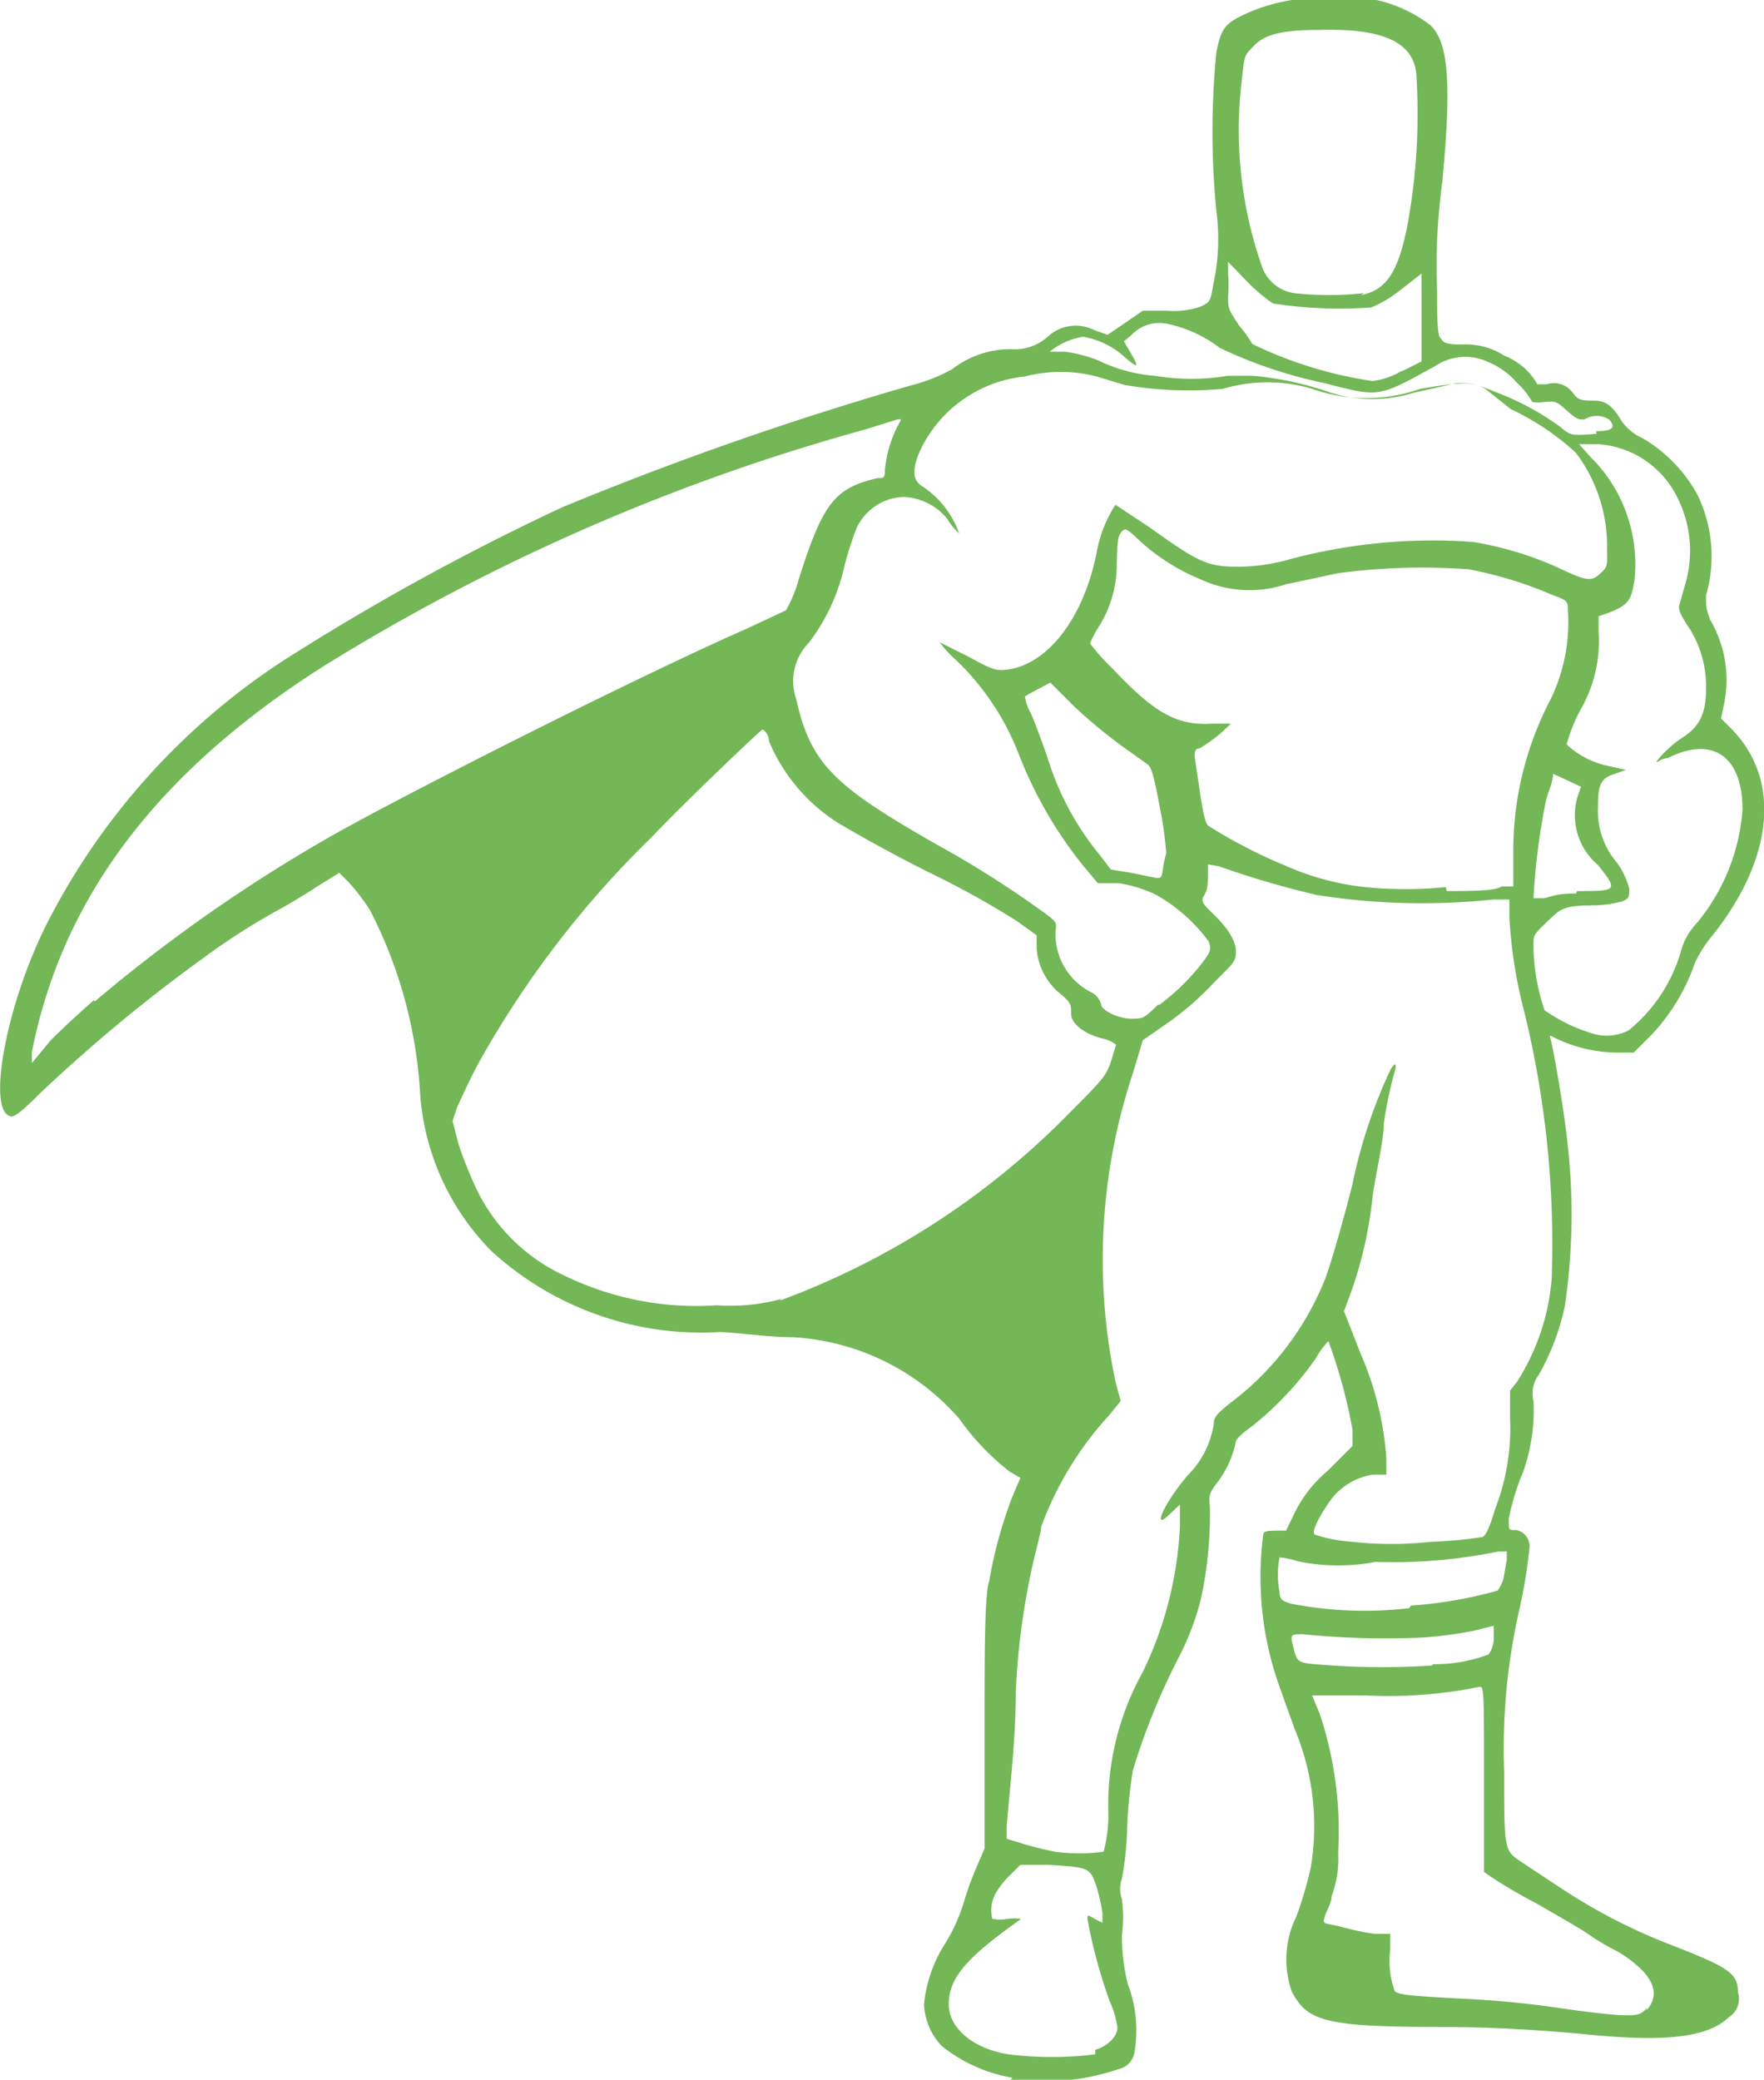 <svg id="Layer_1" data-name="Layer 1" xmlns="http://www.w3.org/2000/svg" viewBox="0 0 27.09 31.93"><defs><style>.cls-1{fill:#73b757;}</style></defs><path class="cls-1" d="M18,31.93a2.38,2.38,0,0,1-1.09-.49,1,1,0,0,1-.27-.64,2.13,2.13,0,0,1,.33-.94,2.67,2.67,0,0,0,.28-.62,4.61,4.61,0,0,1,.2-.55l.12-.28,0-1.91c0-1.06,0-2,.07-2.19A6.87,6.87,0,0,1,18,23l.12-.28-.17-.1a3.86,3.86,0,0,1-.77-.81,3.66,3.66,0,0,0-2.55-1.25c-.37,0-.74-.06-1.12-.08A4.77,4.77,0,0,1,10,19.24a3.81,3.81,0,0,1-1.1-2.45A7,7,0,0,0,8.13,14a3.32,3.32,0,0,0-.32-.42l-.15-.15-.34.21c-.18.12-.43.27-.56.34a10.45,10.45,0,0,0-1.19.76,24.51,24.51,0,0,0-2.51,2.08c-.25.25-.38.36-.44.35-.38-.06-.08-1.7.54-2.94a10.52,10.52,0,0,1,3.66-4.07,37.46,37.46,0,0,1,4.26-2.34,50.7,50.7,0,0,1,5.35-1.87,2.71,2.71,0,0,0,.64-.25,1.47,1.47,0,0,1,.9-.31.76.76,0,0,0,.57-.19.63.63,0,0,1,.72-.1l.2.07L19.71,5,20,4.8h.36a1.29,1.29,0,0,0,.52-.06c.15-.07.16-.08.2-.33a3.28,3.28,0,0,0,.05-1.14,12.45,12.45,0,0,1,0-2.44c.07-.35.13-.43.39-.56A2.77,2.77,0,0,1,22.85,0a2.1,2.1,0,0,1,1.57.42c.28.27.32.91.18,2.4a9.48,9.48,0,0,0-.08,1.66c0,.36,0,.7.05.74s0,.1.35.1a1.06,1.06,0,0,1,.63.17,1,1,0,0,1,.51.44s.05,0,.14,0a.36.36,0,0,1,.41.14c.07.09.11.11.27.11s.29,0,.47.31a.79.79,0,0,0,.33.27,2.27,2.27,0,0,1,.84.87,2.16,2.16,0,0,1,.13,1.54c0,.19,0,.19.06.37a1.82,1.82,0,0,1,.22,1.28l-.05.24.15.15c.78.78.66,2-.28,3.18a2,2,0,0,0-.27.42,3.06,3.06,0,0,1-.66,1.1l-.28.28h-.28a2.22,2.22,0,0,1-.92-.22c-.09-.05-.1-.05-.08,0,.06.23.22,1.17.27,1.68a9.61,9.61,0,0,1-.05,2.44,3.73,3.73,0,0,1-.4,1.05.47.47,0,0,0-.08.4,2.83,2.83,0,0,1-.16,1.09,3.64,3.64,0,0,0-.22.72c0,.17,0,.17.09.17s.23.08.23.26a8.21,8.21,0,0,1-.15.93,9.6,9.6,0,0,0-.24,2.53c0,1.21,0,1.2.27,1.38l.62.41a8.79,8.79,0,0,0,1.7.87c.87.34,1,.43,1,.72A.33.33,0,0,1,29,31c-.34.32-1,.39-2.32.25-.68-.06-1.38-.1-2.07-.1-1.82,0-2.08-.09-2.32-.54a1.49,1.49,0,0,1,.07-1.16,5.92,5.92,0,0,0,.22-.75,3.85,3.85,0,0,0-.25-2.13l-.25-.7a5,5,0,0,1-.23-2.28c0-.05.07-.06.2-.06l.15,0,.13-.27a2,2,0,0,1,.51-.65l.38-.38,0-.25a7.94,7.94,0,0,0-.37-1.36,1.23,1.23,0,0,0-.19.26,4.92,4.92,0,0,1-1,1.06c-.13.09-.23.19-.23.22a1.56,1.56,0,0,1-.27.61c-.14.18-.15.22-.13.38a6.1,6.1,0,0,1-.14,1.44,4.19,4.19,0,0,1-.34.89,10.36,10.36,0,0,0-.7,1.72,6.88,6.88,0,0,0-.09.89,5,5,0,0,1-.08.78.48.48,0,0,0,0,.32,2.2,2.2,0,0,1,0,.55,2.94,2.94,0,0,0,.09.75,2,2,0,0,1,.1,1.06.31.31,0,0,1-.22.24,3.75,3.75,0,0,1-1.68.17Zm1.27-.43c.18-.05.34-.2.34-.34a1.41,1.41,0,0,0-.12-.41,7.85,7.85,0,0,1-.34-1.26c0-.06,0-.07.11,0l.12.06V29.4a2.59,2.59,0,0,0-.09-.4c-.1-.3-.11-.3-.74-.34l-.43,0-.15.15a1.28,1.28,0,0,0-.23.29.53.53,0,0,0-.05.39.62.62,0,0,0,.23,0,.71.71,0,0,1,.21,0l-.26.19c-.63.47-.85.76-.85,1.12s.36.68.92.77a5.46,5.46,0,0,0,1.33,0Zm8.47-.61c.16-.19.14-.38-.06-.6a1.85,1.85,0,0,0-.39-.3,3.37,3.37,0,0,1-.44-.26c-.11-.08-.48-.29-.81-.48a8,8,0,0,1-.7-.41l-.1-.07V27.34c0-1.41,0-1.43-.08-1.41a7,7,0,0,1-1.73.13h-.83l.12.29A5.71,5.71,0,0,1,23,28.48a1.61,1.61,0,0,1-.1.66c0,.11-.08.22-.11.33s0,.08.25.14a4.06,4.06,0,0,0,.52.11l.24,0,0,.24a1.36,1.36,0,0,0,.07.64c.05.05.2.07.93.11a15.48,15.48,0,0,1,1.61.15c.4.06.84.11,1,.11s.24,0,.33-.11Zm-8.34-2.44a2.16,2.16,0,0,0,.07-.63A4.19,4.19,0,0,1,20,25.7a5.74,5.74,0,0,0,.57-2.23v-.34l-.15.14c-.3.3-.09-.17.27-.59a1.41,1.41,0,0,0,.4-.79c0-.11.07-.17.24-.31a4.44,4.44,0,0,0,1.48-1.94c.07-.19.26-.83.41-1.43a7.82,7.82,0,0,1,.59-1.77c.06-.08.08-.1.07,0a6.21,6.21,0,0,0-.18.85c0,.25-.12.75-.17,1.1a6.34,6.34,0,0,1-.35,1.53l-.09.24.25.64a4.88,4.88,0,0,1,.4,1.61l0,.26-.21,0a1,1,0,0,0-.66.41c-.18.26-.28.47-.23.51a2.28,2.28,0,0,0,.57.11,5.41,5.41,0,0,0,1.22,0,6.48,6.48,0,0,0,.77-.07c.06,0,.12-.13.21-.43a3.43,3.43,0,0,0,.23-1.4l0-.42.11-.14a3.44,3.44,0,0,0,.53-1.59,15,15,0,0,0-.42-4.08,7.31,7.31,0,0,1-.23-1.45v-.28l-.25,0a10.38,10.38,0,0,1-2.71-.07,14.11,14.11,0,0,1-1.5-.44L21,13.3l0,.18c0,.1,0,.2-.06.3s0,.14.18.32.31.37.31.54-.06.19-.35.49a4.62,4.62,0,0,1-.69.6L20,16l-.15.5a9.08,9.08,0,0,0-.27,4.74l.08.3-.17.21a5.16,5.16,0,0,0-1.05,1.72c0,.06-.06.28-.11.49A11.17,11.17,0,0,0,18.05,26c0,.69-.08,1.37-.14,2.06l0,.2.26.08a5,5,0,0,0,.49.12,2.78,2.78,0,0,0,.73,0Zm5.06-2.87a2.34,2.34,0,0,0,.85-.15.43.43,0,0,0,.08-.24l0-.2-.32.08a6.59,6.59,0,0,1-.76.1,12.67,12.67,0,0,1-1.85-.05c-.2,0-.2,0-.14.23s.06.21.59.25a11.58,11.58,0,0,0,1.53,0Zm-.34-.9a6.6,6.6,0,0,0,1.33-.23s.07-.1.09-.19l.05-.28,0-.13-.13,0a8.14,8.14,0,0,1-1.89.16A3.05,3.05,0,0,1,22.38,24a1.27,1.27,0,0,0-.28-.06,1.38,1.38,0,0,0,0,.53c0,.12.05.14.17.18a5.93,5.93,0,0,0,1.82.07ZM14.42,20a12.07,12.07,0,0,0,4.5-2.93c.47-.47.52-.53.59-.74l.08-.26s-.07-.06-.18-.09c-.29-.06-.51-.23-.51-.38s0-.18-.2-.34a1,1,0,0,1-.33-.66l0-.21-.29-.21a13.56,13.56,0,0,0-1.37-.76q-.7-.35-1.38-.75a2.73,2.73,0,0,1-1.07-1.26c0-.1-.08-.18-.1-.18s-1.21,1.13-1.71,1.66A15.08,15.08,0,0,0,9.8,16.35c-.14.26-.28.57-.33.68l-.07.21.09.35a6.4,6.4,0,0,0,.27.68,2.81,2.81,0,0,0,1.37,1.35,4.64,4.64,0,0,0,2.33.45,3,3,0,0,0,1-.1ZM3.9,15.41a24,24,0,0,1,3.56-2.5c1-.58,4.71-2.46,6.44-3.22l.62-.29a2.06,2.06,0,0,0,.2-.49c.37-1.16.55-1.39,1.21-1.54.09,0,.11,0,.11-.13a1.89,1.89,0,0,1,.19-.66c.07-.12.07-.12,0-.11l-.48.15a31.74,31.74,0,0,0-8.35,3.65c-2.56,1.63-4,3.57-4.46,5.91l0,.17L3.23,16c.17-.17.47-.45.67-.62Zm23.56.44a2.43,2.43,0,0,0,.8-1.2,1,1,0,0,1,.25-.45,3.08,3.08,0,0,0,.7-1.74c0-.82-.46-1.14-1.15-.79-.09,0-.16.07-.17.06s.16-.22.39-.37.37-.32.37-.75a1.67,1.67,0,0,0-.3-1c-.09-.14-.13-.23-.11-.29L28.33,9a1.81,1.81,0,0,0-.12-1.33A1.46,1.46,0,0,0,27,6.85l-.3,0,.18.2a2.31,2.31,0,0,1,.67,1.89c-.05.32-.1.38-.4.5L27,9.49l0,.24a2.1,2.1,0,0,1-.28,1.2,2.46,2.46,0,0,0-.21.53,1.32,1.32,0,0,0,.64.33l.27.06-.17.06c-.22.07-.26.16-.26.52a1.21,1.21,0,0,0,.28.83,1.17,1.17,0,0,1,.2.41c0,.14,0,.15-.11.2a1.85,1.85,0,0,1-.42.06c-.49,0-.52.05-.74.26s-.2.2-.2.4a3.18,3.18,0,0,0,.17.95,2.57,2.57,0,0,0,.78.37.75.75,0,0,0,.49-.05Zm-7.21-.39a3.37,3.37,0,0,0,.71-.71c.09-.13.09-.16.05-.27a2.58,2.58,0,0,0-.82-.72,2.19,2.19,0,0,0-.55-.17l-.33,0-.21-.25a6.44,6.44,0,0,1-1-1.72,4,4,0,0,0-.95-1.44,1.84,1.84,0,0,1-.27-.29l.44.22c.38.21.43.22.6.2.62-.08,1.17-.79,1.37-1.79a2,2,0,0,1,.29-.74l.53.35c.71.51.87.59,1.27.6a2.93,2.93,0,0,0,.9-.12,8.52,8.52,0,0,1,2.79-.26,5.25,5.25,0,0,1,1.34.41c.4.19.48.2.61.08s.11-.11.11-.46a2.38,2.38,0,0,0-.48-1.4,4,4,0,0,0-1-.67L25.26,6c-.19-.12-.41-.1-1,0a2.49,2.49,0,0,1-1.66,0A2.38,2.38,0,0,0,21.23,6a5.79,5.79,0,0,1-1.51-.06l-.43-.13a2.2,2.2,0,0,0-1.1,0,2,2,0,0,0-1.62,1.16c-.12.29-.1.44.05.53a1.44,1.44,0,0,1,.56.72A.9.9,0,0,1,17,8a.91.91,0,0,0-.67-.34.82.82,0,0,0-.73.49,5.22,5.22,0,0,0-.18.56,3,3,0,0,1-.55,1.19.84.84,0,0,0-.19.87c.22,1,.6,1.34,2.18,2.24a15.58,15.58,0,0,1,1.58,1c.24.17.24.18.22.32a1,1,0,0,0,.54.93.29.29,0,0,1,.16.19c0,.09.27.22.46.22s.19,0,.42-.22Zm6.42-1.75c.61,0,.64,0,.32-.4a1,1,0,0,1-.31-1.06l.05-.14-.21-.1-.22-.1c0,.14-.08.28-.11.42A10.29,10.29,0,0,0,26,13.82s.05,0,.14,0,.19-.08.51-.07Zm-2,0c.36,0,.74,0,.84-.07l.18,0,0-.6a5,5,0,0,1,.52-2.17,2.71,2.71,0,0,0,.32-1.45c0-.16,0-.17-.25-.26A6,6,0,0,0,25,8.77,9.74,9.74,0,0,0,23,8.83L22.2,9a1.78,1.78,0,0,1-1.3-.07,3.17,3.17,0,0,1-.95-.6c-.2-.19-.22-.2-.28-.13s-.06.18-.07.49a1.79,1.79,0,0,1-.3,1,1.51,1.51,0,0,0-.11.22,3.53,3.53,0,0,0,.35.39c.66.7,1,.87,1.52.84.17,0,.29,0,.29,0a2.2,2.2,0,0,1-.48.38c-.07,0-.08.07-.07.15l.08.54c.05.32.08.46.13.5a7.64,7.64,0,0,0,1.18.61,4.05,4.05,0,0,0,1.23.33,6.21,6.21,0,0,0,1.23,0Zm-4.31-.58a5.36,5.36,0,0,0-.09-.66c-.09-.48-.13-.65-.19-.7l-.42-.3a8.17,8.17,0,0,1-.72-.6l-.36-.36-.19.1-.2.11a.68.68,0,0,0,.08.24c.06.12.17.43.26.68a4.38,4.38,0,0,0,.82,1.53l.16.21.31.05.39.08c.07,0,.08,0,.1-.15a1.89,1.89,0,0,1,.05-.23Zm6.6-6.48c.26,0,.31-.06.2-.18a.36.36,0,0,0-.38,0c-.09,0-.11,0-.25-.12s-.16-.17-.34-.15-.19,0-.21,0a1.22,1.22,0,0,0-.24-.3,1.18,1.18,0,0,0-.43-.31.83.83,0,0,0-.82.06c-.89.49-.85.48-1.71.26a7.08,7.08,0,0,1-1.6-.54A2,2,0,0,0,20.37,5a.59.59,0,0,0-.55.18l-.11.09.1.17c.14.24.12.25-.08.08a1.26,1.26,0,0,0-.65-.32,1.09,1.09,0,0,0-.51.23s.09,0,.24,0a2.3,2.3,0,0,1,.5.13,2.38,2.38,0,0,0,.88.24A3.39,3.39,0,0,0,21.3,5.8s.15,0,.39,0a4.91,4.91,0,0,1,1.2.26,2.13,2.13,0,0,0,1.27,0l.67-.15c.21,0,.25,0,.59.14a4.18,4.18,0,0,1,1,.54c.15.13.17.13.55.1Zm-3-.91.32-.16V5.22l0-.66,0-.33-.32.25a1.89,1.89,0,0,1-.45.27A6.75,6.75,0,0,1,22,4.69a2.66,2.66,0,0,1-.4-.34l-.29-.3v.18a2.16,2.16,0,0,1,0,.35c0,.19,0,.19.17.45a1.75,1.75,0,0,1,.2.28,6.34,6.34,0,0,0,1.85.57A1.16,1.16,0,0,0,24,5.71Zm-.61-1.18c.38-.07.56-.34.7-1a9.4,9.4,0,0,0,.15-2.4C24.15.66,23.65.46,22.7.49c-.6,0-.84.08-1,.25s-.13.11-.19.61a6.34,6.34,0,0,0,.33,2.8.62.62,0,0,0,.48.38,4.87,4.87,0,0,0,1.08,0Z" transform="translate(-2.45 -0.03)"/></svg>